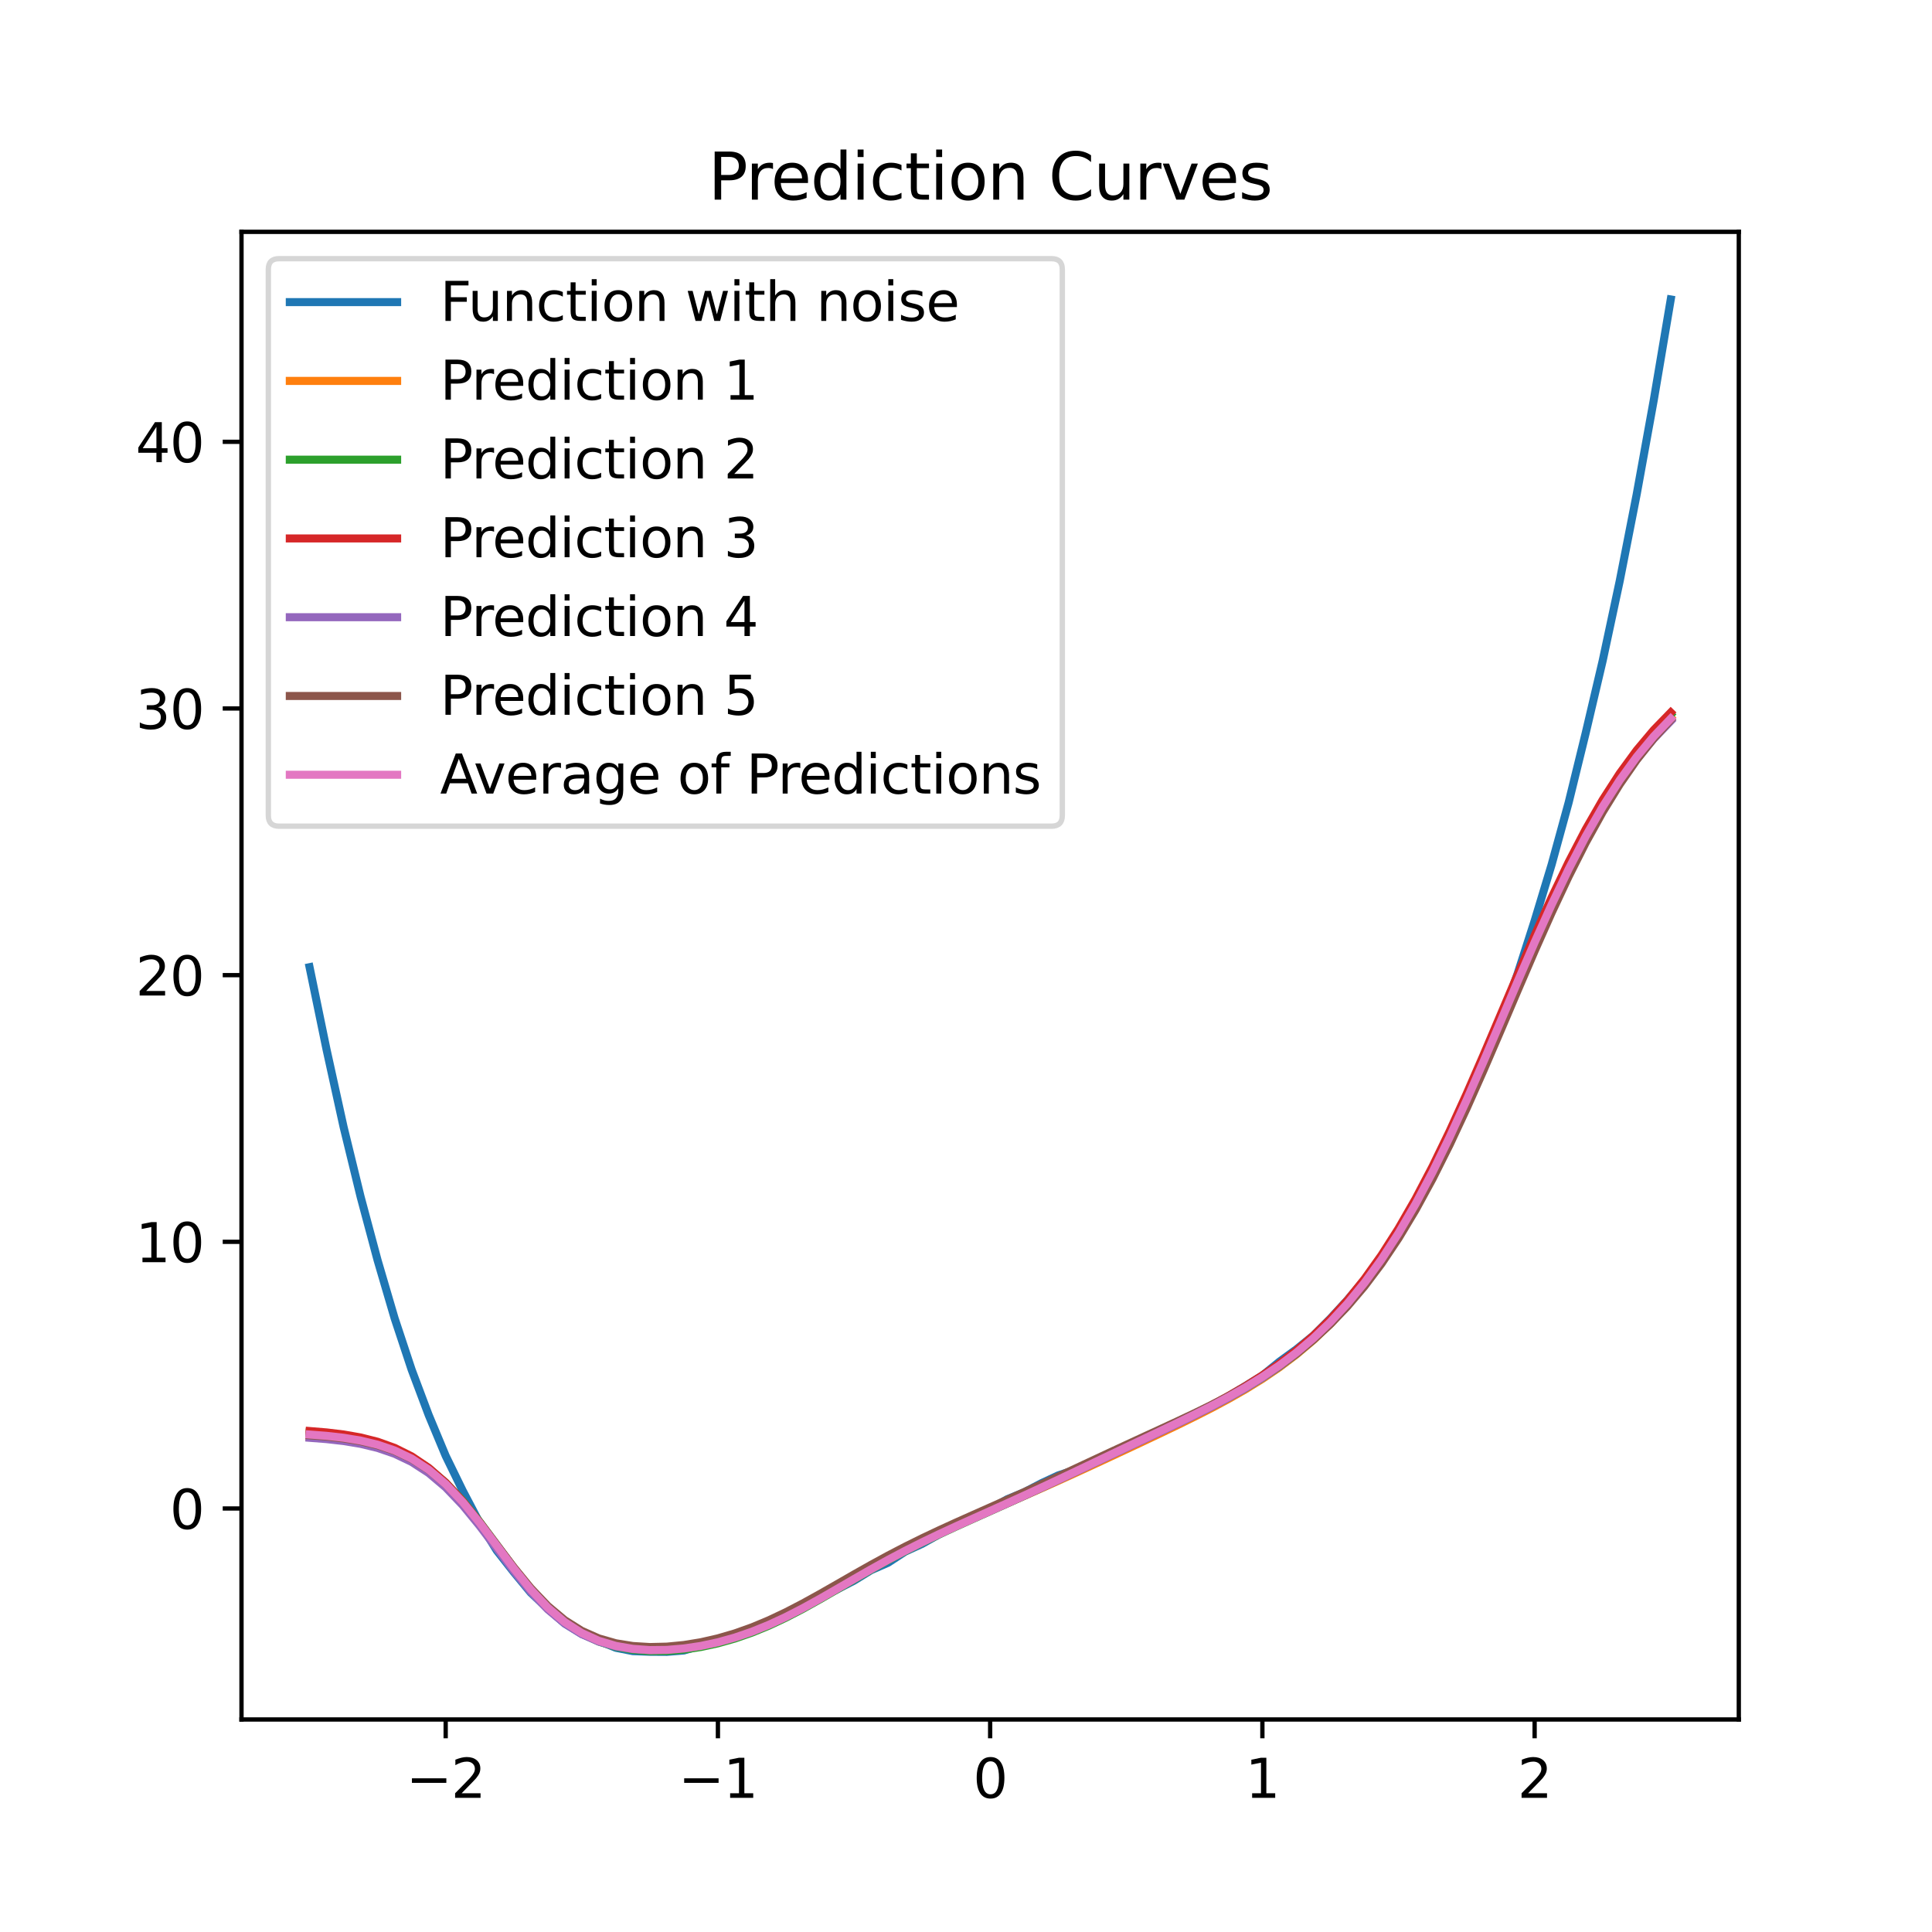 <?xml version="1.0" encoding="utf-8" standalone="no"?>
<!DOCTYPE svg PUBLIC "-//W3C//DTD SVG 1.1//EN"
  "http://www.w3.org/Graphics/SVG/1.1/DTD/svg11.dtd">
<svg xmlns:xlink="http://www.w3.org/1999/xlink" width="360pt" height="360pt" viewBox="0 0 360 360" xmlns="http://www.w3.org/2000/svg" version="1.1">
 <defs>
  <style type="text/css">*{stroke-linejoin: round; stroke-linecap: butt}</style>
 </defs>
 <g id="figure_1">
  <g id="patch_1">
   <path d="M 0 360 
L 360 360 
L 360 0 
L 0 0 
z
" style="fill: #ffffff"/>
  </g>
  <g id="axes_1">
   <g id="patch_2">
    <path d="M 45 320.4 
L 324 320.4 
L 324 43.2 
L 45 43.2 
z
" style="fill: #ffffff"/>
   </g>
   <g id="matplotlib.axis_1">
    <g id="xtick_1">
     <g id="line2d_1">
      <defs>
       <path id="m600855d43a" d="M 0 0 
L 0 3.5 
" style="stroke: #000000; stroke-width: 0.8"/>
      </defs>
      <g>
       <use xlink:href="#m600855d43a" x="83.045" y="320.4" style="stroke: #000000; stroke-width: 0.8"/>
      </g>
     </g>
     <g id="text_1">
      <!-- −2 -->
      <g transform="translate(75.674 334.998)scale(0.1 -0.1)">
       <defs>
        <path id="DejaVuSans-2212" d="M 678 2272 
L 4684 2272 
L 4684 1741 
L 678 1741 
L 678 2272 
z
" transform="scale(0.016)"/>
        <path id="DejaVuSans-32" d="M 1228 531 
L 3431 531 
L 3431 0 
L 469 0 
L 469 531 
Q 828 903 1448 1529 
Q 2069 2156 2228 2338 
Q 2531 2678 2651 2914 
Q 2772 3150 2772 3378 
Q 2772 3750 2511 3984 
Q 2250 4219 1831 4219 
Q 1534 4219 1204 4116 
Q 875 4013 500 3803 
L 500 4441 
Q 881 4594 1212 4672 
Q 1544 4750 1819 4750 
Q 2544 4750 2975 4387 
Q 3406 4025 3406 3419 
Q 3406 3131 3298 2873 
Q 3191 2616 2906 2266 
Q 2828 2175 2409 1742 
Q 1991 1309 1228 531 
z
" transform="scale(0.016)"/>
       </defs>
       <use xlink:href="#DejaVuSans-2212"/>
       <use xlink:href="#DejaVuSans-32" x="83.789"/>
      </g>
     </g>
    </g>
    <g id="xtick_2">
     <g id="line2d_2">
      <g>
       <use xlink:href="#m600855d43a" x="133.773" y="320.4" style="stroke: #000000; stroke-width: 0.8"/>
      </g>
     </g>
     <g id="text_2">
      <!-- −1 -->
      <g transform="translate(126.402 334.998)scale(0.1 -0.1)">
       <defs>
        <path id="DejaVuSans-31" d="M 794 531 
L 1825 531 
L 1825 4091 
L 703 3866 
L 703 4441 
L 1819 4666 
L 2450 4666 
L 2450 531 
L 3481 531 
L 3481 0 
L 794 0 
L 794 531 
z
" transform="scale(0.016)"/>
       </defs>
       <use xlink:href="#DejaVuSans-2212"/>
       <use xlink:href="#DejaVuSans-31" x="83.789"/>
      </g>
     </g>
    </g>
    <g id="xtick_3">
     <g id="line2d_3">
      <g>
       <use xlink:href="#m600855d43a" x="184.5" y="320.4" style="stroke: #000000; stroke-width: 0.8"/>
      </g>
     </g>
     <g id="text_3">
      <!-- 0 -->
      <g transform="translate(181.319 334.998)scale(0.1 -0.1)">
       <defs>
        <path id="DejaVuSans-30" d="M 2034 4250 
Q 1547 4250 1301 3770 
Q 1056 3291 1056 2328 
Q 1056 1369 1301 889 
Q 1547 409 2034 409 
Q 2525 409 2770 889 
Q 3016 1369 3016 2328 
Q 3016 3291 2770 3770 
Q 2525 4250 2034 4250 
z
M 2034 4750 
Q 2819 4750 3233 4129 
Q 3647 3509 3647 2328 
Q 3647 1150 3233 529 
Q 2819 -91 2034 -91 
Q 1250 -91 836 529 
Q 422 1150 422 2328 
Q 422 3509 836 4129 
Q 1250 4750 2034 4750 
z
" transform="scale(0.016)"/>
       </defs>
       <use xlink:href="#DejaVuSans-30"/>
      </g>
     </g>
    </g>
    <g id="xtick_4">
     <g id="line2d_4">
      <g>
       <use xlink:href="#m600855d43a" x="235.227" y="320.4" style="stroke: #000000; stroke-width: 0.8"/>
      </g>
     </g>
     <g id="text_4">
      <!-- 1 -->
      <g transform="translate(232.046 334.998)scale(0.1 -0.1)">
       <use xlink:href="#DejaVuSans-31"/>
      </g>
     </g>
    </g>
    <g id="xtick_5">
     <g id="line2d_5">
      <g>
       <use xlink:href="#m600855d43a" x="285.955" y="320.4" style="stroke: #000000; stroke-width: 0.8"/>
      </g>
     </g>
     <g id="text_5">
      <!-- 2 -->
      <g transform="translate(282.773 334.998)scale(0.1 -0.1)">
       <use xlink:href="#DejaVuSans-32"/>
      </g>
     </g>
    </g>
   </g>
   <g id="matplotlib.axis_2">
    <g id="ytick_1">
     <g id="line2d_6">
      <defs>
       <path id="m5a2ca4820a" d="M 0 0 
L -3.5 0 
" style="stroke: #000000; stroke-width: 0.8"/>
      </defs>
      <g>
       <use xlink:href="#m5a2ca4820a" x="45" y="281.08" style="stroke: #000000; stroke-width: 0.8"/>
      </g>
     </g>
     <g id="text_6">
      <!-- 0 -->
      <g transform="translate(31.637 284.88)scale(0.1 -0.1)">
       <use xlink:href="#DejaVuSans-30"/>
      </g>
     </g>
    </g>
    <g id="ytick_2">
     <g id="line2d_7">
      <g>
       <use xlink:href="#m5a2ca4820a" x="45" y="231.392" style="stroke: #000000; stroke-width: 0.8"/>
      </g>
     </g>
     <g id="text_7">
      <!-- 10 -->
      <g transform="translate(25.275 235.191)scale(0.1 -0.1)">
       <use xlink:href="#DejaVuSans-31"/>
       <use xlink:href="#DejaVuSans-30" x="63.623"/>
      </g>
     </g>
    </g>
    <g id="ytick_3">
     <g id="line2d_8">
      <g>
       <use xlink:href="#m5a2ca4820a" x="45" y="181.703" style="stroke: #000000; stroke-width: 0.8"/>
      </g>
     </g>
     <g id="text_8">
      <!-- 20 -->
      <g transform="translate(25.275 185.502)scale(0.1 -0.1)">
       <use xlink:href="#DejaVuSans-32"/>
       <use xlink:href="#DejaVuSans-30" x="63.623"/>
      </g>
     </g>
    </g>
    <g id="ytick_4">
     <g id="line2d_9">
      <g>
       <use xlink:href="#m5a2ca4820a" x="45" y="132.014" style="stroke: #000000; stroke-width: 0.8"/>
      </g>
     </g>
     <g id="text_9">
      <!-- 30 -->
      <g transform="translate(25.275 135.813)scale(0.1 -0.1)">
       <defs>
        <path id="DejaVuSans-33" d="M 2597 2516 
Q 3050 2419 3304 2112 
Q 3559 1806 3559 1356 
Q 3559 666 3084 287 
Q 2609 -91 1734 -91 
Q 1441 -91 1130 -33 
Q 819 25 488 141 
L 488 750 
Q 750 597 1062 519 
Q 1375 441 1716 441 
Q 2309 441 2620 675 
Q 2931 909 2931 1356 
Q 2931 1769 2642 2001 
Q 2353 2234 1838 2234 
L 1294 2234 
L 1294 2753 
L 1863 2753 
Q 2328 2753 2575 2939 
Q 2822 3125 2822 3475 
Q 2822 3834 2567 4026 
Q 2313 4219 1838 4219 
Q 1578 4219 1281 4162 
Q 984 4106 628 3988 
L 628 4550 
Q 988 4650 1302 4700 
Q 1616 4750 1894 4750 
Q 2613 4750 3031 4423 
Q 3450 4097 3450 3541 
Q 3450 3153 3228 2886 
Q 3006 2619 2597 2516 
z
" transform="scale(0.016)"/>
       </defs>
       <use xlink:href="#DejaVuSans-33"/>
       <use xlink:href="#DejaVuSans-30" x="63.623"/>
      </g>
     </g>
    </g>
    <g id="ytick_5">
     <g id="line2d_10">
      <g>
       <use xlink:href="#m5a2ca4820a" x="45" y="82.325" style="stroke: #000000; stroke-width: 0.8"/>
      </g>
     </g>
     <g id="text_10">
      <!-- 40 -->
      <g transform="translate(25.275 86.124)scale(0.1 -0.1)">
       <defs>
        <path id="DejaVuSans-34" d="M 2419 4116 
L 825 1625 
L 2419 1625 
L 2419 4116 
z
M 2253 4666 
L 3047 4666 
L 3047 1625 
L 3713 1625 
L 3713 1100 
L 3047 1100 
L 3047 0 
L 2419 0 
L 2419 1100 
L 313 1100 
L 313 1709 
L 2253 4666 
z
" transform="scale(0.016)"/>
       </defs>
       <use xlink:href="#DejaVuSans-34"/>
       <use xlink:href="#DejaVuSans-30" x="63.623"/>
      </g>
     </g>
    </g>
   </g>
   <g id="line2d_11">
    <path d="M 57.682 180.219 
L 60.852 195.59 
L 64.023 210 
L 67.193 222.996 
L 70.364 234.849 
L 73.534 245.653 
L 76.705 255.226 
L 79.875 263.662 
L 83.045 271.269 
L 86.216 277.771 
L 89.386 283.791 
L 92.557 288.906 
L 95.727 292.936 
L 98.898 296.775 
L 102.068 299.749 
L 105.239 302.534 
L 108.409 304.473 
L 111.58 305.753 
L 114.75 307.04 
L 117.92 307.665 
L 121.091 307.781 
L 124.261 307.8 
L 127.432 307.546 
L 130.602 306.607 
L 133.773 305.725 
L 136.943 304.86 
L 140.114 303.754 
L 143.284 302.611 
L 146.455 301.027 
L 149.625 299.336 
L 152.795 297.674 
L 155.966 296.161 
L 159.136 294.532 
L 162.307 292.58 
L 165.477 291.195 
L 168.648 289.125 
L 171.818 287.679 
L 174.989 285.903 
L 178.159 284.311 
L 181.33 282.622 
L 184.5 281.155 
L 187.67 279.366 
L 190.841 278.058 
L 194.011 276.397 
L 197.182 274.921 
L 200.352 273.875 
L 203.523 272.545 
L 206.693 270.781 
L 209.864 269.395 
L 213.034 268.37 
L 216.205 266.755 
L 219.375 265.483 
L 222.545 263.873 
L 225.716 261.961 
L 228.886 260.167 
L 232.057 258.265 
L 235.227 256.304 
L 238.398 253.731 
L 241.568 251.424 
L 244.739 248.85 
L 247.909 245.672 
L 251.08 242.227 
L 254.25 238.465 
L 257.42 234.593 
L 260.591 229.746 
L 263.761 224.902 
L 266.932 219.388 
L 270.102 213.147 
L 273.273 205.978 
L 276.443 198.536 
L 279.614 190.33 
L 282.784 181.431 
L 285.955 171.577 
L 289.125 161.094 
L 292.295 149.54 
L 295.466 136.61 
L 298.636 123.117 
L 301.807 108.27 
L 304.977 92.089 
L 308.148 74.589 
L 311.318 55.8 
" clip-path="url(#pd03fbcc20f)" style="fill: none; stroke: #1f77b4; stroke-width: 1.5; stroke-linecap: square"/>
   </g>
   <g id="line2d_12">
    <path d="M 57.682 267.769 
L 60.852 268.007 
L 64.023 268.356 
L 67.193 268.867 
L 70.364 269.607 
L 73.534 270.661 
L 76.705 272.134 
L 79.875 274.135 
L 83.045 276.751 
L 86.216 280.004 
L 89.386 283.811 
L 92.557 287.955 
L 95.727 292.129 
L 98.898 296.01 
L 102.068 299.355 
L 105.239 302.044 
L 108.409 304.075 
L 111.58 305.516 
L 114.75 306.466 
L 117.92 307.02 
L 121.091 307.256 
L 124.261 307.23 
L 127.432 306.975 
L 130.602 306.51 
L 133.773 305.841 
L 136.943 304.969 
L 140.114 303.892 
L 143.284 302.614 
L 146.455 301.149 
L 149.625 299.522 
L 152.795 297.771 
L 155.966 295.945 
L 159.136 294.096 
L 162.307 292.27 
L 165.477 290.504 
L 168.648 288.821 
L 171.818 287.226 
L 174.989 285.713 
L 178.159 284.267 
L 181.33 282.866 
L 184.5 281.49 
L 187.67 280.119 
L 190.841 278.74 
L 194.011 277.342 
L 197.182 275.923 
L 200.352 274.483 
L 203.523 273.025 
L 206.693 271.554 
L 209.864 270.074 
L 213.034 268.586 
L 216.205 267.086 
L 219.375 265.565 
L 222.545 264.008 
L 225.716 262.396 
L 228.886 260.701 
L 232.057 258.892 
L 235.227 256.931 
L 238.398 254.778 
L 241.568 252.386 
L 244.739 249.706 
L 247.909 246.687 
L 251.08 243.276 
L 254.25 239.422 
L 257.42 235.078 
L 260.591 230.208 
L 263.761 224.792 
L 266.932 218.831 
L 270.102 212.359 
L 273.273 205.443 
L 276.443 198.187 
L 279.614 190.729 
L 282.784 183.227 
L 285.955 175.849 
L 289.125 168.752 
L 292.295 162.069 
L 295.466 155.9 
L 298.636 150.304 
L 301.807 145.305 
L 304.977 140.898 
L 308.148 137.054 
L 311.318 133.729 
" clip-path="url(#pd03fbcc20f)" style="fill: none; stroke: #ff7f0e; stroke-width: 1.5; stroke-linecap: square"/>
   </g>
   <g id="line2d_13">
    <path d="M 57.682 266.94 
L 60.852 267.188 
L 64.023 267.552 
L 67.193 268.085 
L 70.364 268.855 
L 73.534 269.952 
L 76.705 271.483 
L 79.875 273.561 
L 83.045 276.273 
L 86.216 279.642 
L 89.386 283.576 
L 92.557 287.852 
L 95.727 292.15 
L 98.898 296.139 
L 102.068 299.572 
L 105.239 302.33 
L 108.409 304.41 
L 111.58 305.885 
L 114.75 306.857 
L 117.92 307.423 
L 121.091 307.663 
L 124.261 307.635 
L 127.432 307.372 
L 130.602 306.895 
L 133.773 306.209 
L 136.943 305.316 
L 140.114 304.216 
L 143.284 302.914 
L 146.455 301.424 
L 149.625 299.776 
L 152.795 298.008 
L 155.966 296.171 
L 159.136 294.315 
L 162.307 292.487 
L 165.477 290.722 
L 168.648 289.039 
L 171.818 287.44 
L 174.989 285.915 
L 178.159 284.447 
L 181.33 283.013 
L 184.5 281.591 
L 187.67 280.163 
L 190.841 278.718 
L 194.011 277.249 
L 197.182 275.759 
L 200.352 274.253 
L 203.523 272.74 
L 206.693 271.228 
L 209.864 269.721 
L 213.034 268.222 
L 216.205 266.726 
L 219.375 265.22 
L 222.545 263.687 
L 225.716 262.105 
L 228.886 260.443 
L 232.057 258.667 
L 235.227 256.74 
L 238.398 254.619 
L 241.568 252.258 
L 244.739 249.607 
L 247.909 246.615 
L 251.08 243.231 
L 254.25 239.401 
L 257.42 235.082 
L 260.591 230.234 
L 263.761 224.838 
L 266.932 218.896 
L 270.102 212.437 
L 273.273 205.529 
L 276.443 198.274 
L 279.614 190.807 
L 282.784 183.286 
L 285.955 175.877 
L 289.125 168.736 
L 292.295 161.997 
L 295.466 155.76 
L 298.636 150.086 
L 301.807 145.002 
L 304.977 140.505 
L 308.148 136.569 
L 311.318 133.153 
" clip-path="url(#pd03fbcc20f)" style="fill: none; stroke: #2ca02c; stroke-width: 1.5; stroke-linecap: square"/>
   </g>
   <g id="line2d_14">
    <path d="M 57.682 266.65 
L 60.852 266.911 
L 64.023 267.292 
L 67.193 267.848 
L 70.364 268.649 
L 73.534 269.787 
L 76.705 271.37 
L 79.875 273.51 
L 83.045 276.287 
L 86.216 279.713 
L 89.386 283.681 
L 92.557 287.954 
L 95.727 292.205 
L 98.898 296.112 
L 102.068 299.443 
L 105.239 302.095 
L 108.409 304.079 
L 111.58 305.473 
L 114.75 306.379 
L 117.92 306.894 
L 121.091 307.093 
L 124.261 307.031 
L 127.432 306.742 
L 130.602 306.243 
L 133.773 305.542 
L 136.943 304.639 
L 140.114 303.537 
L 143.284 302.243 
L 146.455 300.774 
L 149.625 299.158 
L 152.795 297.436 
L 155.966 295.654 
L 159.136 293.861 
L 162.307 292.098 
L 165.477 290.397 
L 168.648 288.772 
L 171.818 287.225 
L 174.989 285.746 
L 178.159 284.315 
L 181.33 282.909 
L 184.5 281.509 
L 187.67 280.097 
L 190.841 278.66 
L 194.011 277.195 
L 197.182 275.703 
L 200.352 274.19 
L 203.523 272.666 
L 206.693 271.138 
L 209.864 269.613 
L 213.034 268.091 
L 216.205 266.568 
L 219.375 265.03 
L 222.545 263.459 
L 225.716 261.832 
L 228.886 260.117 
L 232.057 258.28 
L 235.227 256.282 
L 238.398 254.079 
L 241.568 251.627 
L 244.739 248.875 
L 247.909 245.774 
L 251.08 242.273 
L 254.25 238.322 
L 257.42 233.88 
L 260.591 228.911 
L 263.761 223.402 
L 266.932 217.358 
L 270.102 210.816 
L 273.273 203.849 
L 276.443 196.564 
L 279.614 189.1 
L 282.784 181.617 
L 285.955 174.28 
L 289.125 167.243 
L 292.295 160.635 
L 295.466 154.548 
L 298.636 149.037 
L 301.807 144.123 
L 304.977 139.796 
L 308.148 136.024 
L 311.318 132.764 
" clip-path="url(#pd03fbcc20f)" style="fill: none; stroke: #d62728; stroke-width: 1.5; stroke-linecap: square"/>
   </g>
   <g id="line2d_15">
    <path d="M 57.682 267.913 
L 60.852 268.157 
L 64.023 268.517 
L 67.193 269.043 
L 70.364 269.805 
L 73.534 270.891 
L 76.705 272.408 
L 79.875 274.465 
L 83.045 277.147 
L 86.216 280.471 
L 89.386 284.34 
L 92.557 288.527 
L 95.727 292.715 
L 98.898 296.58 
L 102.068 299.886 
L 105.239 302.523 
L 108.409 304.497 
L 111.58 305.883 
L 114.75 306.78 
L 117.92 307.284 
L 121.091 307.469 
L 124.261 307.391 
L 127.432 307.082 
L 130.602 306.56 
L 133.773 305.83 
L 136.943 304.896 
L 140.114 303.759 
L 143.284 302.428 
L 146.455 300.921 
L 149.625 299.269 
L 152.795 297.513 
L 155.966 295.703 
L 159.136 293.888 
L 162.307 292.109 
L 165.477 290.396 
L 168.648 288.764 
L 171.818 287.213 
L 174.989 285.731 
L 178.159 284.3 
L 181.33 282.898 
L 184.5 281.505 
L 187.67 280.104 
L 190.841 278.685 
L 194.011 277.241 
L 197.182 275.775 
L 200.352 274.29 
L 203.523 272.794 
L 206.693 271.294 
L 209.864 269.795 
L 213.034 268.297 
L 216.205 266.797 
L 219.375 265.284 
L 222.545 263.74 
L 225.716 262.144 
L 228.886 260.465 
L 232.057 258.672 
L 235.227 256.725 
L 238.398 254.583 
L 241.568 252.199 
L 244.739 249.526 
L 247.909 246.511 
L 251.08 243.104 
L 254.25 239.254 
L 257.42 234.916 
L 260.591 230.057 
L 263.761 224.657 
L 266.932 218.722 
L 270.102 212.284 
L 273.273 205.414 
L 276.443 198.215 
L 279.614 190.823 
L 282.784 183.396 
L 285.955 176.096 
L 289.125 169.077 
L 292.295 162.468 
L 295.466 156.364 
L 298.636 150.823 
L 301.807 145.868 
L 304.977 141.493 
L 308.148 137.67 
L 311.318 134.356 
" clip-path="url(#pd03fbcc20f)" style="fill: none; stroke: #9467bd; stroke-width: 1.5; stroke-linecap: square"/>
   </g>
   <g id="line2d_16">
    <path d="M 57.682 267.446 
L 60.852 267.685 
L 64.023 268.037 
L 67.193 268.553 
L 70.364 269.3 
L 73.534 270.367 
L 76.705 271.86 
L 79.875 273.888 
L 83.045 276.539 
L 86.216 279.834 
L 89.386 283.68 
L 92.557 287.856 
L 95.727 292.045 
L 98.898 295.922 
L 102.068 299.245 
L 105.239 301.901 
L 108.409 303.892 
L 111.58 305.291 
L 114.75 306.199 
L 117.92 306.709 
L 121.091 306.901 
L 124.261 306.827 
L 127.432 306.522 
L 130.602 306.005 
L 133.773 305.281 
L 136.943 304.354 
L 140.114 303.225 
L 143.284 301.902 
L 146.455 300.403 
L 149.625 298.757 
L 152.795 297.005 
L 155.966 295.194 
L 159.136 293.373 
L 162.307 291.584 
L 165.477 289.857 
L 168.648 288.208 
L 171.818 286.639 
L 174.989 285.14 
L 178.159 283.692 
L 181.33 282.276 
L 184.5 280.871 
L 187.67 279.461 
L 190.841 278.035 
L 194.011 276.591 
L 197.182 275.128 
L 200.352 273.652 
L 203.523 272.172 
L 206.693 270.694 
L 209.864 269.225 
L 213.034 267.763 
L 216.205 266.305 
L 219.375 264.839 
L 222.545 263.347 
L 225.716 261.806 
L 228.886 260.187 
L 232.057 258.457 
L 235.227 256.579 
L 238.398 254.511 
L 241.568 252.209 
L 244.739 249.625 
L 247.909 246.708 
L 251.08 243.409 
L 254.25 239.677 
L 257.42 235.466 
L 260.591 230.739 
L 263.761 225.471 
L 266.932 219.662 
L 270.102 213.337 
L 273.273 206.556 
L 276.443 199.413 
L 279.614 192.037 
L 282.784 184.58 
L 285.955 177.207 
L 289.125 170.073 
L 292.295 163.316 
L 295.466 157.039 
L 298.636 151.311 
L 301.807 146.164 
L 304.977 141.6 
L 308.148 137.597 
L 311.318 134.117 
" clip-path="url(#pd03fbcc20f)" style="fill: none; stroke: #8c564b; stroke-width: 1.5; stroke-linecap: square"/>
   </g>
   <g id="line2d_17">
    <path d="M 57.682 267.304 
L 60.852 267.547 
L 64.023 267.906 
L 67.193 268.431 
L 70.364 269.192 
L 73.534 270.278 
L 76.705 271.794 
L 79.875 273.852 
L 83.045 276.54 
L 86.216 279.878 
L 89.386 283.774 
L 92.557 288.003 
L 95.727 292.247 
L 98.898 296.18 
L 102.068 299.558 
L 105.239 302.265 
L 108.409 304.303 
L 111.58 305.744 
L 114.75 306.691 
L 117.92 307.239 
L 121.091 307.468 
L 124.261 307.434 
L 127.432 307.169 
L 130.602 306.694 
L 133.773 306.015 
L 136.943 305.13 
L 140.114 304.042 
L 143.284 302.754 
L 146.455 301.28 
L 149.625 299.648 
L 152.795 297.897 
L 155.966 296.074 
L 159.136 294.232 
L 162.307 292.415 
L 165.477 290.658 
L 168.648 288.98 
L 171.818 287.385 
L 174.989 285.862 
L 178.159 284.396 
L 181.33 282.963 
L 184.5 281.542 
L 187.67 280.115 
L 190.841 278.672 
L 194.011 277.206 
L 197.182 275.718 
L 200.352 274.214 
L 203.523 272.701 
L 206.693 271.187 
L 209.864 269.677 
L 213.034 268.171 
L 216.205 266.665 
L 219.375 265.147 
L 222.545 263.6 
L 225.716 262 
L 228.886 260.319 
L 232.057 258.522 
L 235.227 256.571 
L 238.398 254.423 
L 241.568 252.033 
L 244.739 249.35 
L 247.909 246.324 
L 251.08 242.902 
L 254.25 239.034 
L 257.42 234.676 
L 260.591 229.792 
L 263.761 224.363 
L 266.932 218.394 
L 270.102 211.921 
L 273.273 205.015 
L 276.443 197.781 
L 279.614 190.359 
L 282.784 182.907 
L 285.955 175.59 
L 289.125 168.562 
L 292.295 161.952 
L 295.466 155.853 
L 298.636 150.322 
L 301.807 145.38 
L 304.977 141.019 
L 308.148 137.211 
L 311.318 133.912 
" clip-path="url(#pd03fbcc20f)" style="fill: none; stroke: #e377c2; stroke-width: 1.5; stroke-linecap: square"/>
   </g>
   <g id="patch_3">
    <path d="M 45 320.4 
L 45 43.2 
" style="fill: none; stroke: #000000; stroke-width: 0.8; stroke-linejoin: miter; stroke-linecap: square"/>
   </g>
   <g id="patch_4">
    <path d="M 324 320.4 
L 324 43.2 
" style="fill: none; stroke: #000000; stroke-width: 0.8; stroke-linejoin: miter; stroke-linecap: square"/>
   </g>
   <g id="patch_5">
    <path d="M 45 320.4 
L 324 320.4 
" style="fill: none; stroke: #000000; stroke-width: 0.8; stroke-linejoin: miter; stroke-linecap: square"/>
   </g>
   <g id="patch_6">
    <path d="M 45 43.2 
L 324 43.2 
" style="fill: none; stroke: #000000; stroke-width: 0.8; stroke-linejoin: miter; stroke-linecap: square"/>
   </g>
   <g id="text_11">
    <!-- Prediction Curves -->
    <g transform="translate(131.962 37.2)scale(0.12 -0.12)">
     <defs>
      <path id="DejaVuSans-50" d="M 1259 4147 
L 1259 2394 
L 2053 2394 
Q 2494 2394 2734 2622 
Q 2975 2850 2975 3272 
Q 2975 3691 2734 3919 
Q 2494 4147 2053 4147 
L 1259 4147 
z
M 628 4666 
L 2053 4666 
Q 2838 4666 3239 4311 
Q 3641 3956 3641 3272 
Q 3641 2581 3239 2228 
Q 2838 1875 2053 1875 
L 1259 1875 
L 1259 0 
L 628 0 
L 628 4666 
z
" transform="scale(0.016)"/>
      <path id="DejaVuSans-72" d="M 2631 2963 
Q 2534 3019 2420 3045 
Q 2306 3072 2169 3072 
Q 1681 3072 1420 2755 
Q 1159 2438 1159 1844 
L 1159 0 
L 581 0 
L 581 3500 
L 1159 3500 
L 1159 2956 
Q 1341 3275 1631 3429 
Q 1922 3584 2338 3584 
Q 2397 3584 2469 3576 
Q 2541 3569 2628 3553 
L 2631 2963 
z
" transform="scale(0.016)"/>
      <path id="DejaVuSans-65" d="M 3597 1894 
L 3597 1613 
L 953 1613 
Q 991 1019 1311 708 
Q 1631 397 2203 397 
Q 2534 397 2845 478 
Q 3156 559 3463 722 
L 3463 178 
Q 3153 47 2828 -22 
Q 2503 -91 2169 -91 
Q 1331 -91 842 396 
Q 353 884 353 1716 
Q 353 2575 817 3079 
Q 1281 3584 2069 3584 
Q 2775 3584 3186 3129 
Q 3597 2675 3597 1894 
z
M 3022 2063 
Q 3016 2534 2758 2815 
Q 2500 3097 2075 3097 
Q 1594 3097 1305 2825 
Q 1016 2553 972 2059 
L 3022 2063 
z
" transform="scale(0.016)"/>
      <path id="DejaVuSans-64" d="M 2906 2969 
L 2906 4863 
L 3481 4863 
L 3481 0 
L 2906 0 
L 2906 525 
Q 2725 213 2448 61 
Q 2172 -91 1784 -91 
Q 1150 -91 751 415 
Q 353 922 353 1747 
Q 353 2572 751 3078 
Q 1150 3584 1784 3584 
Q 2172 3584 2448 3432 
Q 2725 3281 2906 2969 
z
M 947 1747 
Q 947 1113 1208 752 
Q 1469 391 1925 391 
Q 2381 391 2643 752 
Q 2906 1113 2906 1747 
Q 2906 2381 2643 2742 
Q 2381 3103 1925 3103 
Q 1469 3103 1208 2742 
Q 947 2381 947 1747 
z
" transform="scale(0.016)"/>
      <path id="DejaVuSans-69" d="M 603 3500 
L 1178 3500 
L 1178 0 
L 603 0 
L 603 3500 
z
M 603 4863 
L 1178 4863 
L 1178 4134 
L 603 4134 
L 603 4863 
z
" transform="scale(0.016)"/>
      <path id="DejaVuSans-63" d="M 3122 3366 
L 3122 2828 
Q 2878 2963 2633 3030 
Q 2388 3097 2138 3097 
Q 1578 3097 1268 2742 
Q 959 2388 959 1747 
Q 959 1106 1268 751 
Q 1578 397 2138 397 
Q 2388 397 2633 464 
Q 2878 531 3122 666 
L 3122 134 
Q 2881 22 2623 -34 
Q 2366 -91 2075 -91 
Q 1284 -91 818 406 
Q 353 903 353 1747 
Q 353 2603 823 3093 
Q 1294 3584 2113 3584 
Q 2378 3584 2631 3529 
Q 2884 3475 3122 3366 
z
" transform="scale(0.016)"/>
      <path id="DejaVuSans-74" d="M 1172 4494 
L 1172 3500 
L 2356 3500 
L 2356 3053 
L 1172 3053 
L 1172 1153 
Q 1172 725 1289 603 
Q 1406 481 1766 481 
L 2356 481 
L 2356 0 
L 1766 0 
Q 1100 0 847 248 
Q 594 497 594 1153 
L 594 3053 
L 172 3053 
L 172 3500 
L 594 3500 
L 594 4494 
L 1172 4494 
z
" transform="scale(0.016)"/>
      <path id="DejaVuSans-6f" d="M 1959 3097 
Q 1497 3097 1228 2736 
Q 959 2375 959 1747 
Q 959 1119 1226 758 
Q 1494 397 1959 397 
Q 2419 397 2687 759 
Q 2956 1122 2956 1747 
Q 2956 2369 2687 2733 
Q 2419 3097 1959 3097 
z
M 1959 3584 
Q 2709 3584 3137 3096 
Q 3566 2609 3566 1747 
Q 3566 888 3137 398 
Q 2709 -91 1959 -91 
Q 1206 -91 779 398 
Q 353 888 353 1747 
Q 353 2609 779 3096 
Q 1206 3584 1959 3584 
z
" transform="scale(0.016)"/>
      <path id="DejaVuSans-6e" d="M 3513 2113 
L 3513 0 
L 2938 0 
L 2938 2094 
Q 2938 2591 2744 2837 
Q 2550 3084 2163 3084 
Q 1697 3084 1428 2787 
Q 1159 2491 1159 1978 
L 1159 0 
L 581 0 
L 581 3500 
L 1159 3500 
L 1159 2956 
Q 1366 3272 1645 3428 
Q 1925 3584 2291 3584 
Q 2894 3584 3203 3211 
Q 3513 2838 3513 2113 
z
" transform="scale(0.016)"/>
      <path id="DejaVuSans-20" transform="scale(0.016)"/>
      <path id="DejaVuSans-43" d="M 4122 4306 
L 4122 3641 
Q 3803 3938 3442 4084 
Q 3081 4231 2675 4231 
Q 1875 4231 1450 3742 
Q 1025 3253 1025 2328 
Q 1025 1406 1450 917 
Q 1875 428 2675 428 
Q 3081 428 3442 575 
Q 3803 722 4122 1019 
L 4122 359 
Q 3791 134 3420 21 
Q 3050 -91 2638 -91 
Q 1578 -91 968 557 
Q 359 1206 359 2328 
Q 359 3453 968 4101 
Q 1578 4750 2638 4750 
Q 3056 4750 3426 4639 
Q 3797 4528 4122 4306 
z
" transform="scale(0.016)"/>
      <path id="DejaVuSans-75" d="M 544 1381 
L 544 3500 
L 1119 3500 
L 1119 1403 
Q 1119 906 1312 657 
Q 1506 409 1894 409 
Q 2359 409 2629 706 
Q 2900 1003 2900 1516 
L 2900 3500 
L 3475 3500 
L 3475 0 
L 2900 0 
L 2900 538 
Q 2691 219 2414 64 
Q 2138 -91 1772 -91 
Q 1169 -91 856 284 
Q 544 659 544 1381 
z
M 1991 3584 
L 1991 3584 
z
" transform="scale(0.016)"/>
      <path id="DejaVuSans-76" d="M 191 3500 
L 800 3500 
L 1894 563 
L 2988 3500 
L 3597 3500 
L 2284 0 
L 1503 0 
L 191 3500 
z
" transform="scale(0.016)"/>
      <path id="DejaVuSans-73" d="M 2834 3397 
L 2834 2853 
Q 2591 2978 2328 3040 
Q 2066 3103 1784 3103 
Q 1356 3103 1142 2972 
Q 928 2841 928 2578 
Q 928 2378 1081 2264 
Q 1234 2150 1697 2047 
L 1894 2003 
Q 2506 1872 2764 1633 
Q 3022 1394 3022 966 
Q 3022 478 2636 193 
Q 2250 -91 1575 -91 
Q 1294 -91 989 -36 
Q 684 19 347 128 
L 347 722 
Q 666 556 975 473 
Q 1284 391 1588 391 
Q 1994 391 2212 530 
Q 2431 669 2431 922 
Q 2431 1156 2273 1281 
Q 2116 1406 1581 1522 
L 1381 1569 
Q 847 1681 609 1914 
Q 372 2147 372 2553 
Q 372 3047 722 3315 
Q 1072 3584 1716 3584 
Q 2034 3584 2315 3537 
Q 2597 3491 2834 3397 
z
" transform="scale(0.016)"/>
     </defs>
     <use xlink:href="#DejaVuSans-50"/>
     <use xlink:href="#DejaVuSans-72" x="58.553"/>
     <use xlink:href="#DejaVuSans-65" x="97.416"/>
     <use xlink:href="#DejaVuSans-64" x="158.939"/>
     <use xlink:href="#DejaVuSans-69" x="222.416"/>
     <use xlink:href="#DejaVuSans-63" x="250.199"/>
     <use xlink:href="#DejaVuSans-74" x="305.18"/>
     <use xlink:href="#DejaVuSans-69" x="344.389"/>
     <use xlink:href="#DejaVuSans-6f" x="372.172"/>
     <use xlink:href="#DejaVuSans-6e" x="433.354"/>
     <use xlink:href="#DejaVuSans-20" x="496.732"/>
     <use xlink:href="#DejaVuSans-43" x="528.52"/>
     <use xlink:href="#DejaVuSans-75" x="598.344"/>
     <use xlink:href="#DejaVuSans-72" x="661.723"/>
     <use xlink:href="#DejaVuSans-76" x="702.836"/>
     <use xlink:href="#DejaVuSans-65" x="762.016"/>
     <use xlink:href="#DejaVuSans-73" x="823.539"/>
    </g>
   </g>
   <g id="legend_1">
    <g id="patch_7">
     <path d="M 52 153.947 
L 195.944 153.947 
Q 197.944 153.947 197.944 151.947 
L 197.944 50.2 
Q 197.944 48.2 195.944 48.2 
L 52 48.2 
Q 50 48.2 50 50.2 
L 50 151.947 
Q 50 153.947 52 153.947 
z
" style="fill: #ffffff; opacity: 0.8; stroke: #cccccc; stroke-linejoin: miter"/>
    </g>
    <g id="line2d_18">
     <path d="M 54 56.298 
L 64 56.298 
L 74 56.298 
" style="fill: none; stroke: #1f77b4; stroke-width: 1.5; stroke-linecap: square"/>
    </g>
    <g id="text_12">
     <!-- Function with noise -->
     <g transform="translate(82 59.798)scale(0.1 -0.1)">
      <defs>
       <path id="DejaVuSans-46" d="M 628 4666 
L 3309 4666 
L 3309 4134 
L 1259 4134 
L 1259 2759 
L 3109 2759 
L 3109 2228 
L 1259 2228 
L 1259 0 
L 628 0 
L 628 4666 
z
" transform="scale(0.016)"/>
       <path id="DejaVuSans-77" d="M 269 3500 
L 844 3500 
L 1563 769 
L 2278 3500 
L 2956 3500 
L 3675 769 
L 4391 3500 
L 4966 3500 
L 4050 0 
L 3372 0 
L 2619 2869 
L 1863 0 
L 1184 0 
L 269 3500 
z
" transform="scale(0.016)"/>
       <path id="DejaVuSans-68" d="M 3513 2113 
L 3513 0 
L 2938 0 
L 2938 2094 
Q 2938 2591 2744 2837 
Q 2550 3084 2163 3084 
Q 1697 3084 1428 2787 
Q 1159 2491 1159 1978 
L 1159 0 
L 581 0 
L 581 4863 
L 1159 4863 
L 1159 2956 
Q 1366 3272 1645 3428 
Q 1925 3584 2291 3584 
Q 2894 3584 3203 3211 
Q 3513 2838 3513 2113 
z
" transform="scale(0.016)"/>
      </defs>
      <use xlink:href="#DejaVuSans-46"/>
      <use xlink:href="#DejaVuSans-75" x="52.02"/>
      <use xlink:href="#DejaVuSans-6e" x="115.398"/>
      <use xlink:href="#DejaVuSans-63" x="178.777"/>
      <use xlink:href="#DejaVuSans-74" x="233.758"/>
      <use xlink:href="#DejaVuSans-69" x="272.967"/>
      <use xlink:href="#DejaVuSans-6f" x="300.75"/>
      <use xlink:href="#DejaVuSans-6e" x="361.932"/>
      <use xlink:href="#DejaVuSans-20" x="425.311"/>
      <use xlink:href="#DejaVuSans-77" x="457.098"/>
      <use xlink:href="#DejaVuSans-69" x="538.885"/>
      <use xlink:href="#DejaVuSans-74" x="566.668"/>
      <use xlink:href="#DejaVuSans-68" x="605.877"/>
      <use xlink:href="#DejaVuSans-20" x="669.256"/>
      <use xlink:href="#DejaVuSans-6e" x="701.043"/>
      <use xlink:href="#DejaVuSans-6f" x="764.422"/>
      <use xlink:href="#DejaVuSans-69" x="825.604"/>
      <use xlink:href="#DejaVuSans-73" x="853.387"/>
      <use xlink:href="#DejaVuSans-65" x="905.486"/>
     </g>
    </g>
    <g id="line2d_19">
     <path d="M 54 70.977 
L 64 70.977 
L 74 70.977 
" style="fill: none; stroke: #ff7f0e; stroke-width: 1.5; stroke-linecap: square"/>
    </g>
    <g id="text_13">
     <!-- Prediction 1 -->
     <g transform="translate(82 74.477)scale(0.1 -0.1)">
      <use xlink:href="#DejaVuSans-50"/>
      <use xlink:href="#DejaVuSans-72" x="58.553"/>
      <use xlink:href="#DejaVuSans-65" x="97.416"/>
      <use xlink:href="#DejaVuSans-64" x="158.939"/>
      <use xlink:href="#DejaVuSans-69" x="222.416"/>
      <use xlink:href="#DejaVuSans-63" x="250.199"/>
      <use xlink:href="#DejaVuSans-74" x="305.18"/>
      <use xlink:href="#DejaVuSans-69" x="344.389"/>
      <use xlink:href="#DejaVuSans-6f" x="372.172"/>
      <use xlink:href="#DejaVuSans-6e" x="433.354"/>
      <use xlink:href="#DejaVuSans-20" x="496.732"/>
      <use xlink:href="#DejaVuSans-31" x="528.52"/>
     </g>
    </g>
    <g id="line2d_20">
     <path d="M 54 85.655 
L 64 85.655 
L 74 85.655 
" style="fill: none; stroke: #2ca02c; stroke-width: 1.5; stroke-linecap: square"/>
    </g>
    <g id="text_14">
     <!-- Prediction 2 -->
     <g transform="translate(82 89.155)scale(0.1 -0.1)">
      <use xlink:href="#DejaVuSans-50"/>
      <use xlink:href="#DejaVuSans-72" x="58.553"/>
      <use xlink:href="#DejaVuSans-65" x="97.416"/>
      <use xlink:href="#DejaVuSans-64" x="158.939"/>
      <use xlink:href="#DejaVuSans-69" x="222.416"/>
      <use xlink:href="#DejaVuSans-63" x="250.199"/>
      <use xlink:href="#DejaVuSans-74" x="305.18"/>
      <use xlink:href="#DejaVuSans-69" x="344.389"/>
      <use xlink:href="#DejaVuSans-6f" x="372.172"/>
      <use xlink:href="#DejaVuSans-6e" x="433.354"/>
      <use xlink:href="#DejaVuSans-20" x="496.732"/>
      <use xlink:href="#DejaVuSans-32" x="528.52"/>
     </g>
    </g>
    <g id="line2d_21">
     <path d="M 54 100.333 
L 64 100.333 
L 74 100.333 
" style="fill: none; stroke: #d62728; stroke-width: 1.5; stroke-linecap: square"/>
    </g>
    <g id="text_15">
     <!-- Prediction 3 -->
     <g transform="translate(82 103.833)scale(0.1 -0.1)">
      <use xlink:href="#DejaVuSans-50"/>
      <use xlink:href="#DejaVuSans-72" x="58.553"/>
      <use xlink:href="#DejaVuSans-65" x="97.416"/>
      <use xlink:href="#DejaVuSans-64" x="158.939"/>
      <use xlink:href="#DejaVuSans-69" x="222.416"/>
      <use xlink:href="#DejaVuSans-63" x="250.199"/>
      <use xlink:href="#DejaVuSans-74" x="305.18"/>
      <use xlink:href="#DejaVuSans-69" x="344.389"/>
      <use xlink:href="#DejaVuSans-6f" x="372.172"/>
      <use xlink:href="#DejaVuSans-6e" x="433.354"/>
      <use xlink:href="#DejaVuSans-20" x="496.732"/>
      <use xlink:href="#DejaVuSans-33" x="528.52"/>
     </g>
    </g>
    <g id="line2d_22">
     <path d="M 54 115.011 
L 64 115.011 
L 74 115.011 
" style="fill: none; stroke: #9467bd; stroke-width: 1.5; stroke-linecap: square"/>
    </g>
    <g id="text_16">
     <!-- Prediction 4 -->
     <g transform="translate(82 118.511)scale(0.1 -0.1)">
      <use xlink:href="#DejaVuSans-50"/>
      <use xlink:href="#DejaVuSans-72" x="58.553"/>
      <use xlink:href="#DejaVuSans-65" x="97.416"/>
      <use xlink:href="#DejaVuSans-64" x="158.939"/>
      <use xlink:href="#DejaVuSans-69" x="222.416"/>
      <use xlink:href="#DejaVuSans-63" x="250.199"/>
      <use xlink:href="#DejaVuSans-74" x="305.18"/>
      <use xlink:href="#DejaVuSans-69" x="344.389"/>
      <use xlink:href="#DejaVuSans-6f" x="372.172"/>
      <use xlink:href="#DejaVuSans-6e" x="433.354"/>
      <use xlink:href="#DejaVuSans-20" x="496.732"/>
      <use xlink:href="#DejaVuSans-34" x="528.52"/>
     </g>
    </g>
    <g id="line2d_23">
     <path d="M 54 129.689 
L 64 129.689 
L 74 129.689 
" style="fill: none; stroke: #8c564b; stroke-width: 1.5; stroke-linecap: square"/>
    </g>
    <g id="text_17">
     <!-- Prediction 5 -->
     <g transform="translate(82 133.189)scale(0.1 -0.1)">
      <defs>
       <path id="DejaVuSans-35" d="M 691 4666 
L 3169 4666 
L 3169 4134 
L 1269 4134 
L 1269 2991 
Q 1406 3038 1543 3061 
Q 1681 3084 1819 3084 
Q 2600 3084 3056 2656 
Q 3513 2228 3513 1497 
Q 3513 744 3044 326 
Q 2575 -91 1722 -91 
Q 1428 -91 1123 -41 
Q 819 9 494 109 
L 494 744 
Q 775 591 1075 516 
Q 1375 441 1709 441 
Q 2250 441 2565 725 
Q 2881 1009 2881 1497 
Q 2881 1984 2565 2268 
Q 2250 2553 1709 2553 
Q 1456 2553 1204 2497 
Q 953 2441 691 2322 
L 691 4666 
z
" transform="scale(0.016)"/>
      </defs>
      <use xlink:href="#DejaVuSans-50"/>
      <use xlink:href="#DejaVuSans-72" x="58.553"/>
      <use xlink:href="#DejaVuSans-65" x="97.416"/>
      <use xlink:href="#DejaVuSans-64" x="158.939"/>
      <use xlink:href="#DejaVuSans-69" x="222.416"/>
      <use xlink:href="#DejaVuSans-63" x="250.199"/>
      <use xlink:href="#DejaVuSans-74" x="305.18"/>
      <use xlink:href="#DejaVuSans-69" x="344.389"/>
      <use xlink:href="#DejaVuSans-6f" x="372.172"/>
      <use xlink:href="#DejaVuSans-6e" x="433.354"/>
      <use xlink:href="#DejaVuSans-20" x="496.732"/>
      <use xlink:href="#DejaVuSans-35" x="528.52"/>
     </g>
    </g>
    <g id="line2d_24">
     <path d="M 54 144.367 
L 64 144.367 
L 74 144.367 
" style="fill: none; stroke: #e377c2; stroke-width: 1.5; stroke-linecap: square"/>
    </g>
    <g id="text_18">
     <!-- Average of Predictions -->
     <g transform="translate(82 147.867)scale(0.1 -0.1)">
      <defs>
       <path id="DejaVuSans-41" d="M 2188 4044 
L 1331 1722 
L 3047 1722 
L 2188 4044 
z
M 1831 4666 
L 2547 4666 
L 4325 0 
L 3669 0 
L 3244 1197 
L 1141 1197 
L 716 0 
L 50 0 
L 1831 4666 
z
" transform="scale(0.016)"/>
       <path id="DejaVuSans-61" d="M 2194 1759 
Q 1497 1759 1228 1600 
Q 959 1441 959 1056 
Q 959 750 1161 570 
Q 1363 391 1709 391 
Q 2188 391 2477 730 
Q 2766 1069 2766 1631 
L 2766 1759 
L 2194 1759 
z
M 3341 1997 
L 3341 0 
L 2766 0 
L 2766 531 
Q 2569 213 2275 61 
Q 1981 -91 1556 -91 
Q 1019 -91 701 211 
Q 384 513 384 1019 
Q 384 1609 779 1909 
Q 1175 2209 1959 2209 
L 2766 2209 
L 2766 2266 
Q 2766 2663 2505 2880 
Q 2244 3097 1772 3097 
Q 1472 3097 1187 3025 
Q 903 2953 641 2809 
L 641 3341 
Q 956 3463 1253 3523 
Q 1550 3584 1831 3584 
Q 2591 3584 2966 3190 
Q 3341 2797 3341 1997 
z
" transform="scale(0.016)"/>
       <path id="DejaVuSans-67" d="M 2906 1791 
Q 2906 2416 2648 2759 
Q 2391 3103 1925 3103 
Q 1463 3103 1205 2759 
Q 947 2416 947 1791 
Q 947 1169 1205 825 
Q 1463 481 1925 481 
Q 2391 481 2648 825 
Q 2906 1169 2906 1791 
z
M 3481 434 
Q 3481 -459 3084 -895 
Q 2688 -1331 1869 -1331 
Q 1566 -1331 1297 -1286 
Q 1028 -1241 775 -1147 
L 775 -588 
Q 1028 -725 1275 -790 
Q 1522 -856 1778 -856 
Q 2344 -856 2625 -561 
Q 2906 -266 2906 331 
L 2906 616 
Q 2728 306 2450 153 
Q 2172 0 1784 0 
Q 1141 0 747 490 
Q 353 981 353 1791 
Q 353 2603 747 3093 
Q 1141 3584 1784 3584 
Q 2172 3584 2450 3431 
Q 2728 3278 2906 2969 
L 2906 3500 
L 3481 3500 
L 3481 434 
z
" transform="scale(0.016)"/>
       <path id="DejaVuSans-66" d="M 2375 4863 
L 2375 4384 
L 1825 4384 
Q 1516 4384 1395 4259 
Q 1275 4134 1275 3809 
L 1275 3500 
L 2222 3500 
L 2222 3053 
L 1275 3053 
L 1275 0 
L 697 0 
L 697 3053 
L 147 3053 
L 147 3500 
L 697 3500 
L 697 3744 
Q 697 4328 969 4595 
Q 1241 4863 1831 4863 
L 2375 4863 
z
" transform="scale(0.016)"/>
      </defs>
      <use xlink:href="#DejaVuSans-41"/>
      <use xlink:href="#DejaVuSans-76" x="62.533"/>
      <use xlink:href="#DejaVuSans-65" x="121.713"/>
      <use xlink:href="#DejaVuSans-72" x="183.236"/>
      <use xlink:href="#DejaVuSans-61" x="224.35"/>
      <use xlink:href="#DejaVuSans-67" x="285.629"/>
      <use xlink:href="#DejaVuSans-65" x="349.105"/>
      <use xlink:href="#DejaVuSans-20" x="410.629"/>
      <use xlink:href="#DejaVuSans-6f" x="442.416"/>
      <use xlink:href="#DejaVuSans-66" x="503.598"/>
      <use xlink:href="#DejaVuSans-20" x="538.803"/>
      <use xlink:href="#DejaVuSans-50" x="570.59"/>
      <use xlink:href="#DejaVuSans-72" x="629.143"/>
      <use xlink:href="#DejaVuSans-65" x="668.006"/>
      <use xlink:href="#DejaVuSans-64" x="729.529"/>
      <use xlink:href="#DejaVuSans-69" x="793.006"/>
      <use xlink:href="#DejaVuSans-63" x="820.789"/>
      <use xlink:href="#DejaVuSans-74" x="875.77"/>
      <use xlink:href="#DejaVuSans-69" x="914.979"/>
      <use xlink:href="#DejaVuSans-6f" x="942.762"/>
      <use xlink:href="#DejaVuSans-6e" x="1003.943"/>
      <use xlink:href="#DejaVuSans-73" x="1067.322"/>
     </g>
    </g>
   </g>
  </g>
 </g>
 <defs>
  <clipPath id="pd03fbcc20f">
   <rect x="45" y="43.2" width="279" height="277.2"/>
  </clipPath>
 </defs>
</svg>
